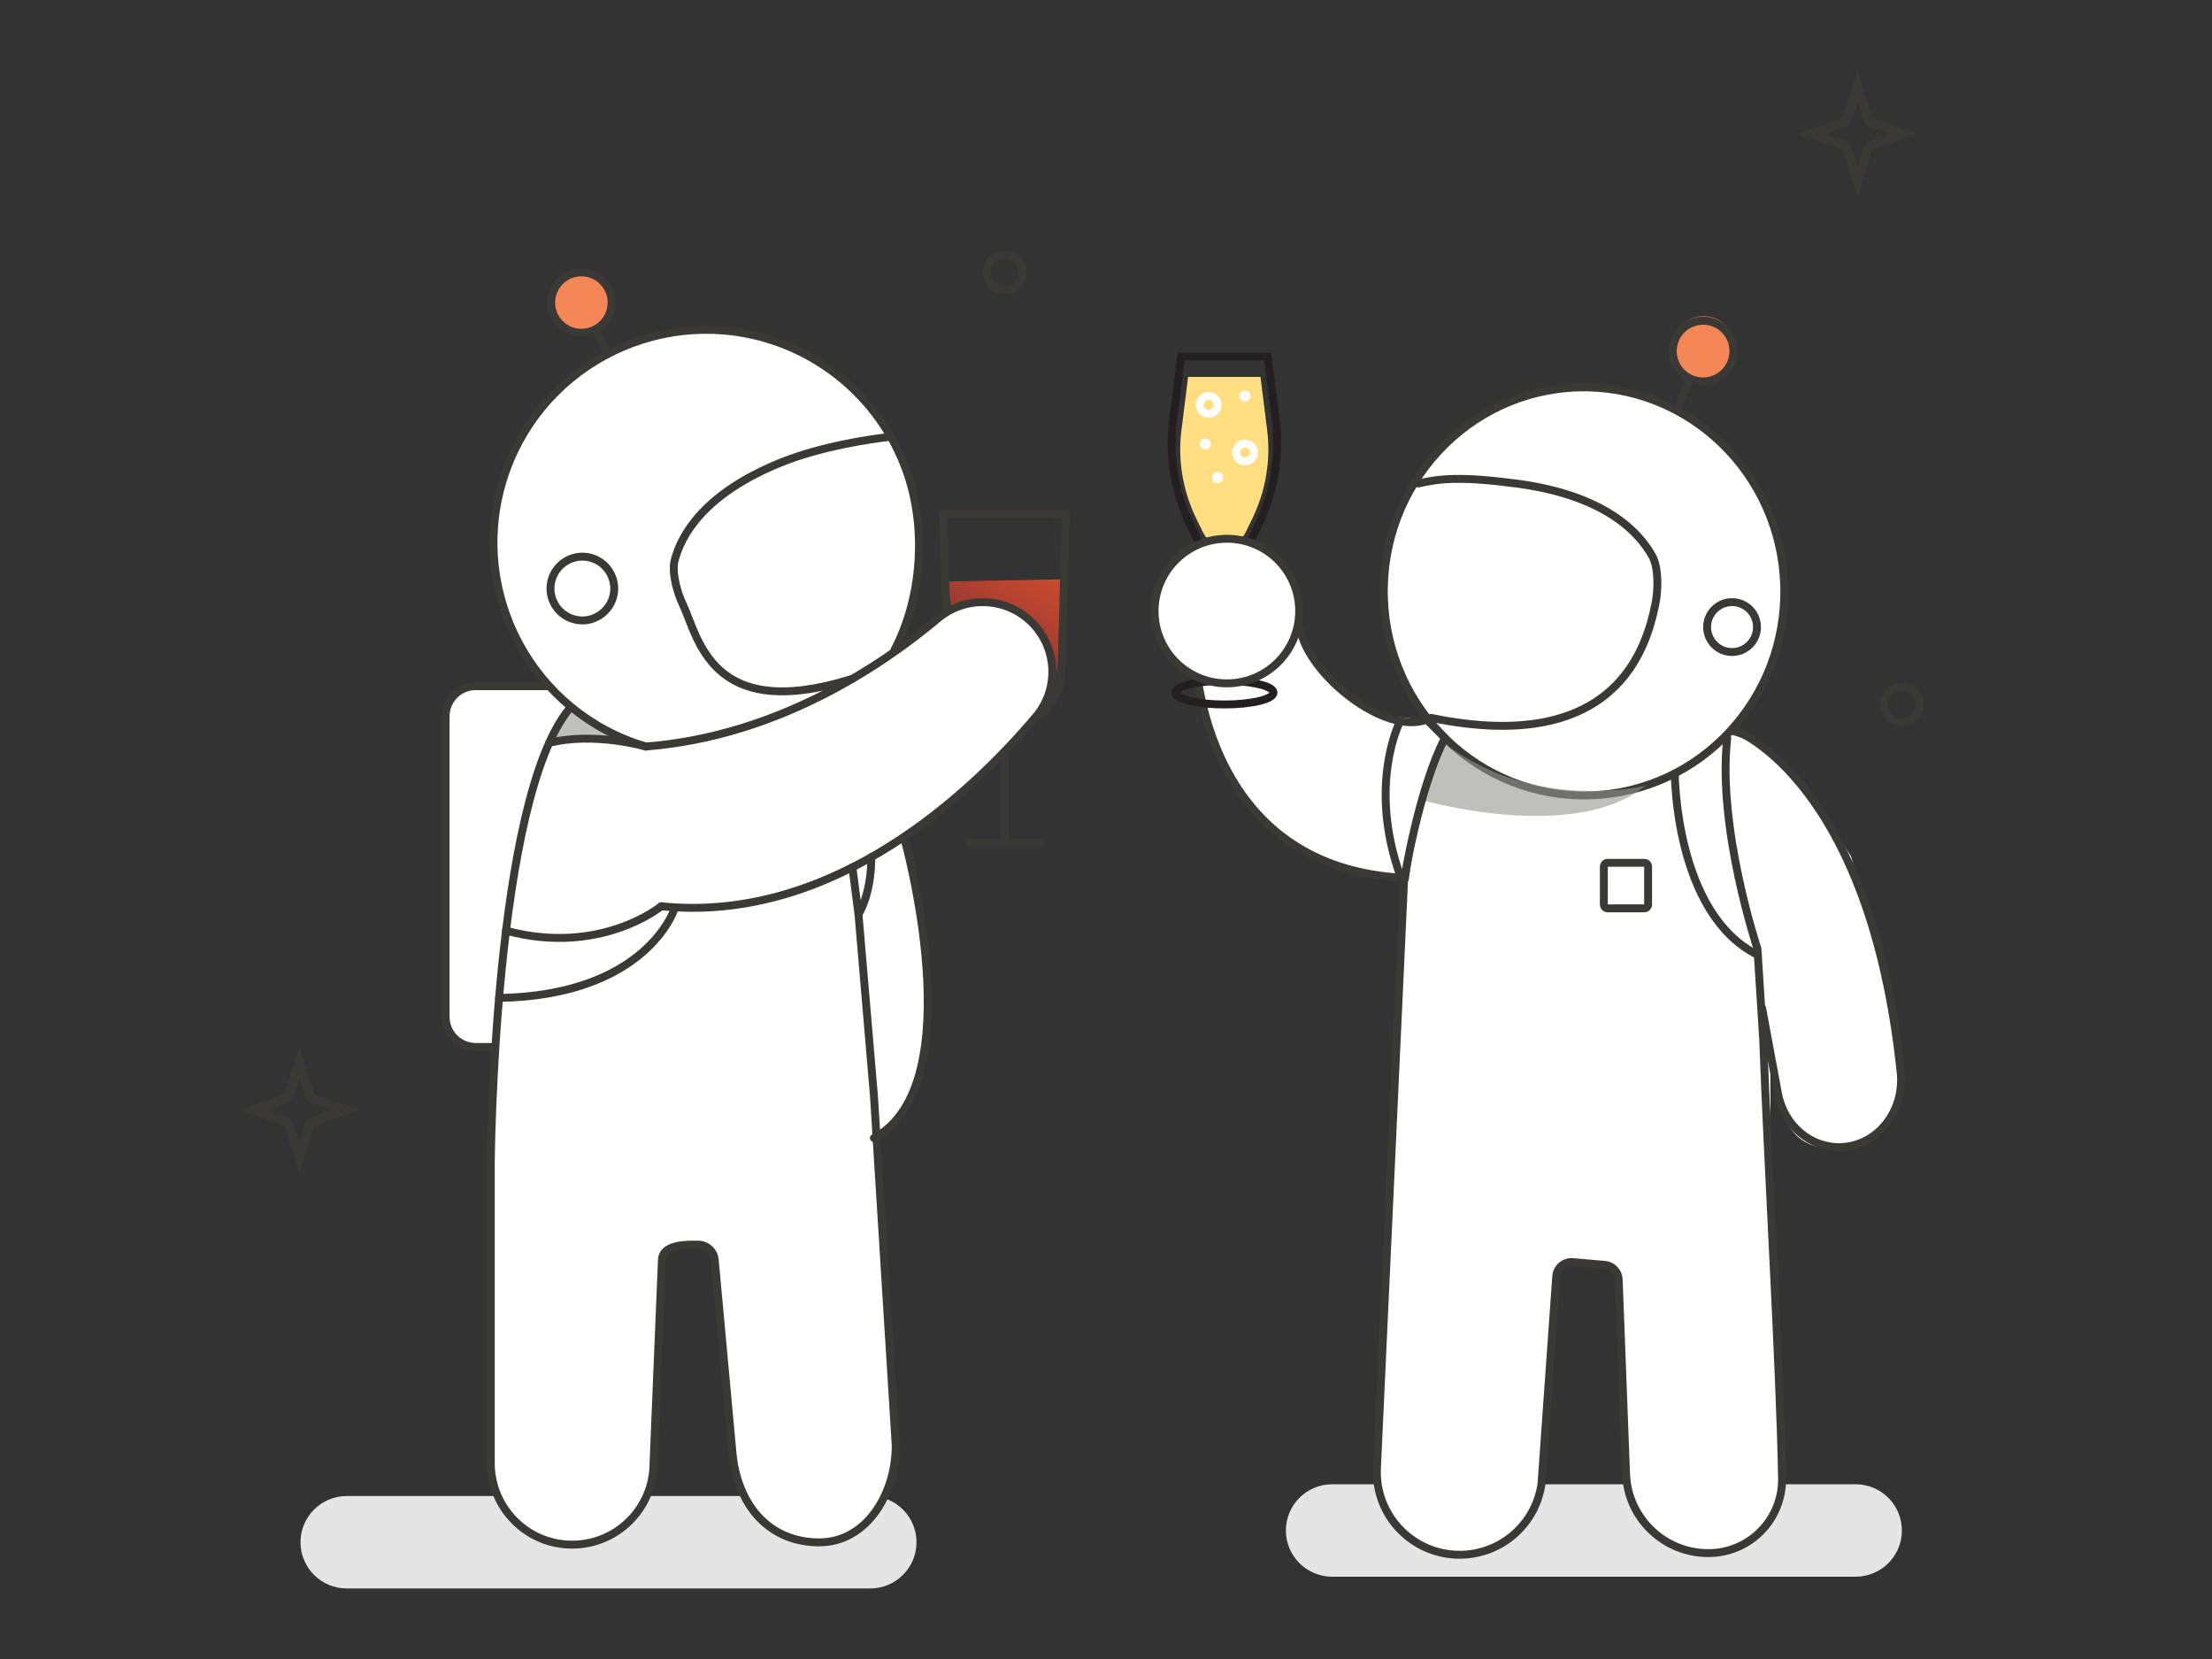 <svg width="560" height="420" viewBox="0 0 560 420" fill="none" xmlns="http://www.w3.org/2000/svg">
<rect x="0" y="0" width="560" height="420" fill="#333333" stroke="none"/>
<path d="M303.296 168.919L329.207 159.375C329.207 159.375 332.965 183.257 362.633 181.897L374.228 206.793L360.581 237.822L354.772 221.109C354.772 221.109 311.803 225.212 303.273 168.919H303.296Z" fill="white"/>
<path d="M469.78 375.766H337.253C330.786 375.766 325.543 381.003 325.543 387.465C325.543 393.926 330.786 399.164 337.253 399.164H469.78C476.248 399.164 481.491 393.926 481.491 387.465C481.491 381.003 476.248 375.766 469.78 375.766Z" fill="#E5E5E5"/>
<path d="M365.806 186.832C362.187 194.117 358.014 203.914 356.793 214.863L355.363 224.453" fill="white"/>
<path d="M365.806 186.832C362.187 194.117 358.014 203.914 356.793 214.863L355.363 224.453" stroke="#3A3936" stroke-width="2" stroke-linecap="round" stroke-linejoin="round"/>
<path d="M365.817 175.535L357.195 186.784L371.418 285.448L389.307 309.053L445.024 241.718L448.228 283.304L448.182 263.433L452.332 283.626C452.332 283.626 455.236 293.792 470.451 289.85C485.665 285.885 480.547 261.635 480.547 261.635L468.653 216.867L456.85 198.241C456.85 198.241 442.719 184.225 434.904 185.908L436.841 177.218L367.338 175.512H365.817V175.535Z" fill="white"/>
<path d="M402.549 201.362C430.533 200.536 452.536 176.748 451.695 148.229C450.853 119.711 427.486 97.261 399.502 98.087C371.518 98.913 349.514 122.701 350.356 151.219C351.197 179.738 374.565 202.188 402.549 201.362Z" fill="white" stroke="#3A3936" stroke-width="2" stroke-linecap="round" stroke-linejoin="round"/>
<path d="M355.463 222.816L348.593 371.687C348.04 383.628 357.584 393.61 369.525 393.61C379.921 393.61 388.727 386.003 390.248 375.721L393.983 323.116C394.144 320.949 396.035 319.336 398.178 319.52L406.247 320.212C408.206 320.373 409.704 321.964 409.797 323.923L411.664 373.209C412.125 384.389 421.323 393.195 432.503 393.195C442.946 393.195 451.337 384.666 451.152 374.223C450.622 345.431 447.556 295.477 446.381 263.204L444.974 240.982" fill="white"/>
<path d="M355.463 222.816L348.593 371.687C348.04 383.628 357.584 393.61 369.525 393.61C379.921 393.61 388.727 386.003 390.248 375.721L393.983 323.116C394.144 320.949 396.035 319.336 398.178 319.52L406.247 320.212C408.206 320.373 409.704 321.964 409.797 323.923L411.664 373.209C412.125 384.389 421.323 393.195 432.503 393.195C442.946 393.195 451.337 384.666 451.152 374.223C450.622 345.431 447.556 295.477 446.381 263.204L444.974 240.982" stroke="#3A3936" stroke-width="2" stroke-linecap="round" stroke-linejoin="round"/>
<path d="M437.277 186.832C434.695 209.585 444.93 240.198 444.93 240.198" stroke="#3A3936" stroke-width="2" stroke-linecap="round" stroke-linejoin="round"/>
<path d="M424 195.824C424 195.824 424.023 231.417 445.047 241.767" stroke="#3A3936" stroke-width="2" stroke-linecap="round" stroke-linejoin="round"/>
<path d="M359.062 122.402C364.595 121.112 370.128 120.581 384.166 122.449C406.366 125.422 415.01 134.782 418.33 140.844C419.92 143.749 419.782 149.374 419.136 152.624C416.923 163.781 409.339 191.421 362.29 181.739" stroke="#3A3936" stroke-width="2" stroke-linecap="round" stroke-linejoin="round"/>
<path d="M427.599 96.465L425.086 102.597" stroke="#3A3936" stroke-width="2" stroke-linecap="round" stroke-linejoin="round"/>
<path d="M438.496 165.07C441.984 165.07 444.812 162.242 444.812 158.754C444.812 155.265 441.984 152.438 438.496 152.438C435.008 152.438 432.18 155.265 432.18 158.754C432.18 162.242 435.008 165.07 438.496 165.07Z" fill="white" stroke="#3A3936" stroke-width="2" stroke-linecap="round" stroke-linejoin="round"/>
<g opacity="0.7">
<path d="M431.325 95.337C435.564 95.337 439.001 91.9 439.001 87.661C439.001 83.421 435.564 79.984 431.325 79.984C427.085 79.984 423.648 83.421 423.648 87.661C423.648 91.9 427.085 95.337 431.325 95.337Z" fill="#F36C3D"/>
</g>
<path d="M431.165 96.56C435.404 96.56 438.841 93.123 438.841 88.883C438.841 84.644 435.404 81.207 431.165 81.207C426.925 81.207 423.488 84.644 423.488 88.883C423.488 93.123 426.925 96.56 431.165 96.56Z" fill="#F58756" stroke="#3A3936" stroke-width="2" stroke-miterlimit="10"/>
<g style="mix-blend-mode:multiply" opacity="0.6">
<path d="M359.453 202.416C359.453 202.416 398.342 213.78 416.599 198.912C416.599 198.912 388.776 205.804 365.816 188.262L359.453 202.416Z" fill="#94968F"/>
</g>
<path d="M355.467 222.815C355.467 222.815 359.179 199.555 365.818 186.83L361.207 182.197C350.419 186.231 331.24 170.648 329.211 159.375" fill="white"/>
<path d="M355.467 222.815C355.467 222.815 359.179 199.555 365.818 186.83L361.207 182.197C350.419 186.231 331.24 170.648 329.211 159.375" stroke="#3A3936" stroke-width="2" stroke-linecap="round" stroke-linejoin="round"/>
<path d="M416.27 218.438H407.003C406.469 218.438 406.035 218.871 406.035 219.406V228.995C406.035 229.53 406.469 229.964 407.003 229.964H416.27C416.805 229.964 417.239 229.53 417.239 228.995V219.406C417.239 218.871 416.805 218.438 416.27 218.438Z" stroke="#3A3936" stroke-width="2" stroke-linecap="round" stroke-linejoin="round"/>
<path d="M439.371 184.918C439.371 184.918 473.488 197.458 481.188 271.548C482.202 281.391 475.263 290.105 466.042 290.405C458.366 290.658 451.612 284.918 450.113 276.804L446.102 255.204" stroke="#3A3936" stroke-width="2" stroke-linecap="round" stroke-linejoin="round"/>
<path d="M302.535 164.449C302.535 164.449 302.973 218.875 354.379 222.172L302.535 164.449Z" fill="white"/>
<path d="M302.535 164.449C302.535 164.449 302.973 218.875 354.379 222.172" stroke="#3A3936" stroke-width="2" stroke-linecap="round" stroke-linejoin="round"/>
<path d="M311.97 172.401C311.647 170.764 311.486 169.127 311.486 167.468V148.565C311.486 147.597 311.717 146.629 312.155 145.776L315.197 139.828L318.263 133.604C322.505 125.006 324.119 115.6 322.966 106.333L320.937 90.289H299.015L296.986 106.333C295.811 115.623 297.424 125.006 301.689 133.604L304.755 139.828L307.798 145.776C308.236 146.629 308.466 147.597 308.466 148.565V167.468C308.466 169.127 308.305 170.787 307.982 172.401C302.081 172.631 297.563 173.876 297.563 175.352C297.563 177.011 303.118 178.348 309.988 178.348C316.857 178.348 322.413 177.011 322.413 175.352C322.413 173.853 317.918 172.631 311.993 172.401H311.97Z" stroke="#231F20" stroke-width="2" stroke-miterlimit="10"/>
<path d="M309.962 138.191C307.702 138.191 305.628 136.901 304.613 134.872L303.023 131.645C299.473 124.452 298.113 116.592 299.104 108.846L300.787 95.43H319.113L320.796 108.846C321.764 116.615 320.427 124.452 316.877 131.645L315.287 134.872C314.272 136.901 312.221 138.191 309.939 138.191H309.962Z" fill="#FFDE82"/>
<path d="M315.197 116.823C316.444 116.823 317.456 115.811 317.456 114.564C317.456 113.316 316.444 112.305 315.197 112.305C313.949 112.305 312.938 113.316 312.938 114.564C312.938 115.811 313.949 116.823 315.197 116.823Z" stroke="white" stroke-width="2" stroke-linecap="round" stroke-linejoin="round"/>
<path d="M305.993 104.764C307.241 104.764 308.253 103.753 308.253 102.505C308.253 101.258 307.241 100.246 305.993 100.246C304.746 100.246 303.734 101.258 303.734 102.505C303.734 103.753 304.746 104.764 305.993 104.764Z" stroke="white" stroke-width="2" stroke-linecap="round" stroke-linejoin="round"/>
<path d="M305.141 113.777C305.917 113.777 306.547 113.148 306.547 112.371C306.547 111.594 305.917 110.965 305.141 110.965C304.364 110.965 303.734 111.594 303.734 112.371C303.734 113.148 304.364 113.777 305.141 113.777Z" fill="white"/>
<path d="M308.258 122.285C309.034 122.285 309.664 121.655 309.664 120.879C309.664 120.102 309.034 119.473 308.258 119.473C307.481 119.473 306.852 120.102 306.852 120.879C306.852 121.655 307.481 122.285 308.258 122.285Z" fill="white"/>
<path d="M315.191 101.652C315.968 101.652 316.598 101.023 316.598 100.246C316.598 99.469 315.968 98.84 315.191 98.84C314.415 98.84 313.785 99.469 313.785 100.246C313.785 101.023 314.415 101.652 315.191 101.652Z" fill="white"/>
<path d="M310.604 173.001C320.713 173.001 328.908 164.807 328.908 154.698C328.908 144.589 320.713 136.395 310.604 136.395C300.496 136.395 292.301 144.589 292.301 154.698C292.301 164.807 300.496 173.001 310.604 173.001Z" fill="white" stroke="#3A3936" stroke-width="2" stroke-linecap="round" stroke-linejoin="round"/>
<path d="M354.291 182.984C354.291 182.984 346.269 198.821 354.522 221.804L354.291 182.984Z" fill="white"/>
<path d="M354.291 182.984C354.291 182.984 346.269 198.821 354.522 221.804" stroke="#3A3936" stroke-width="2" stroke-linecap="round" stroke-linejoin="round"/>
<path opacity="0.8" d="M269.408 146.652L240.062 147.206L240.823 154.306C240.823 154.306 254.977 149.027 260.879 157.556C266.78 166.085 267.771 172.632 265.627 176.574C265.627 176.574 267.933 177.911 269.408 146.675V146.652Z" fill="url(#paint0_linear_4932_19604)"/>
<path d="M254.354 184.065C262.307 184.065 268.762 177.611 268.762 169.658L269.822 130.008H238.863L239.924 169.658C239.924 177.611 246.378 184.065 254.331 184.065H254.354Z" stroke="#3A3936" stroke-width="2" stroke-linecap="round" stroke-linejoin="round"/>
<path d="M254.363 184.062V212.486" stroke="#3A3936" stroke-width="2" stroke-linecap="round" stroke-linejoin="round"/>
<path d="M263.603 213.457H245.438" stroke="#3A3936" stroke-width="2" stroke-linecap="round" stroke-linejoin="round"/>
<path d="M220.312 378.742H87.785C81.317 378.742 76.074 383.98 76.074 390.441C76.074 396.902 81.317 402.14 87.785 402.14H220.312C226.779 402.14 232.022 396.902 232.022 390.441C232.022 383.98 226.779 378.742 220.312 378.742Z" fill="#E5E5E5"/>
<path d="M226.466 164.447L228.056 163.893L240.827 154.304C240.827 154.304 252.238 148.011 262.796 159.352C273.354 170.694 258.162 186.047 258.162 186.047C258.162 186.047 236.078 209.053 229.347 211.496C229.347 211.496 240.274 256.125 232.367 273.115C232.367 273.115 229.67 282.52 221.878 287.73L226.742 367.191C226.742 367.191 226.304 386.347 207.148 390.45C207.148 390.45 187.461 390.127 185.479 368.528L180.707 317.905C180.707 317.905 179.647 314.609 173.953 315.116C168.259 315.623 167.706 318.159 167.706 318.159L165.4 371.409C165.4 371.409 164.663 388.629 144.423 391.05C144.423 391.05 122.961 389.666 124.252 367.744L124.898 265.023L117.521 264.447C117.521 264.447 111.02 262.903 112.841 250.132V181.367C112.841 181.367 113.372 171.524 124.252 173.737L147.443 172.331L226.489 164.493L226.466 164.447Z" fill="white"/>
<g style="mix-blend-mode:multiply" opacity="0.6">
<path d="M162.813 188.817C154.952 187.319 146.93 187.065 139 188.08L144.994 179.297L162.836 188.817H162.813Z" fill="#94968F"/>
</g>
<path d="M163.51 188.997C134.994 180.56 118.719 150.592 127.157 122.076C135.594 93.561 165.561 77.286 194.077 85.723C210.398 90.564 223.469 102.828 229.347 118.803C234.787 133.625 233.289 151.445 226.511 164.423" fill="white"/>
<path d="M163.51 188.997C134.994 180.56 118.719 150.592 127.157 122.076C135.594 93.561 165.561 77.286 194.077 85.723C210.398 90.564 223.469 102.828 229.347 118.803C234.787 133.625 233.289 151.445 226.511 164.423" stroke="#3A3936" stroke-width="2" stroke-linecap="round" stroke-linejoin="round"/>
<path d="M225.477 110.574C220.152 111.174 207.98 112.972 197.86 117.029C178.174 124.936 172.411 135.54 170.797 141.879C170.013 144.922 171.443 150.04 172.803 152.875C176.86 161.404 179.857 183.165 215.864 171.824" stroke="#3A3936" stroke-width="2" stroke-linecap="round" stroke-linejoin="round"/>
<path d="M146.404 84.205C150.6 84.643 154.357 81.577 154.795 77.382C155.233 73.186 152.167 69.429 147.972 68.991C143.776 68.553 140.019 71.619 139.581 75.814C139.143 80.01 142.209 83.767 146.404 84.205Z" fill="#F58756" stroke="#3A3936" stroke-width="2" stroke-miterlimit="10"/>
<path d="M150.777 83.375L153.728 89.622" stroke="#3A3936" stroke-width="2" stroke-linecap="round" stroke-linejoin="round"/>
<path d="M150.208 156.564C154.404 155.02 156.548 150.387 155.003 146.214C153.459 142.019 148.825 139.875 144.653 141.419C140.48 142.964 138.314 147.597 139.858 151.77C141.379 155.942 146.013 158.109 150.185 156.588C150.185 156.588 150.185 156.588 150.208 156.588V156.564Z" stroke="#3A3936" stroke-width="2" stroke-linecap="round" stroke-linejoin="round"/>
<path d="M217.339 231.46L221.257 277.496L226.767 365.993C226.767 378.164 219.367 390.613 207.173 390.474C195.162 390.336 187.094 381.807 185.504 368.552L180.962 319.128C180.847 316.869 178.98 315.094 176.698 315.094C174.462 315.094 167.638 314.771 167.569 319.082L165.448 370.465C165.448 381.83 156.204 391.051 144.839 391.051C133.475 391.051 124.277 381.83 124.254 370.465V294.254C124.254 294.254 124.945 202.461 144.24 179.316" stroke="#3A3936" stroke-width="2" stroke-linecap="round" stroke-linejoin="round"/>
<path d="M228.911 212.145C228.911 212.145 246.5 274.57 221.234 288.124" stroke="#3A3936" stroke-width="2" stroke-linecap="round" stroke-linejoin="round"/>
<path d="M167.398 229.434C167.398 229.434 152.045 242.089 128.094 235.612" stroke="#3A3936" stroke-width="2" stroke-linecap="round" stroke-linejoin="round"/>
<path d="M170.585 230.492C170.585 230.492 163.369 252.023 126.348 252.645" stroke="#3A3936" stroke-width="2" stroke-linecap="round" stroke-linejoin="round"/>
<path d="M163.513 188.997C163.513 188.997 150.419 185.193 139.031 188.075" stroke="#3A3936" stroke-width="2" stroke-linecap="round" stroke-linejoin="round"/>
<path d="M220.588 216.984C220.588 226.574 217.337 231.461 217.337 231.461L215.793 219.566" stroke="#3A3936" stroke-width="2" stroke-linecap="round" stroke-linejoin="round"/>
<path d="M139 173.715H120.443C116.224 173.715 112.812 177.127 112.812 181.345V257.417C112.812 261.636 116.224 265.048 120.443 265.048H124.869" stroke="#3A3936" stroke-width="2" stroke-linecap="round" stroke-linejoin="round"/>
<path d="M163.508 188.996C196.611 186.392 222.913 168.757 237.413 156.608C244.698 150.453 255.532 151.214 261.894 158.291C267.773 164.838 267.934 174.704 262.263 181.435C246.288 200.315 211.272 233.902 167.404 229.43" stroke="#3A3936" stroke-width="2" stroke-linecap="round" stroke-linejoin="round"/>
<path d="M470.267 25.582L471.835 30.607C472.042 31.299 472.595 31.852 473.264 32.106L478.358 33.881L473.264 35.656C472.572 35.886 472.042 36.439 471.835 37.154L470.267 42.179L468.7 37.154C468.492 36.462 467.939 35.909 467.27 35.656L462.176 33.881L467.27 32.106C467.962 31.875 468.492 31.322 468.7 30.607L470.267 25.582ZM470.267 17.859L466.487 29.916L455.168 33.881L466.487 37.846L470.267 49.902L474.048 37.846L485.366 33.881L474.048 29.916L470.267 17.859Z" fill="#3A3936"/>
<path d="M75.794 272.726L77.362 277.752C77.57 278.443 78.123 278.997 78.791 279.25L83.886 281.025L78.791 282.8C78.1 283.031 77.57 283.584 77.362 284.299L75.794 289.324L74.227 284.299C74.019 283.607 73.466 283.054 72.798 282.8L67.703 281.025L72.798 279.25C73.489 279.02 74.019 278.466 74.227 277.752L75.794 272.726ZM75.794 265.004L72.014 277.06L60.695 281.025L72.014 284.99L75.794 297.046L79.575 284.99L90.894 281.025L79.575 277.06L75.794 265.004Z" fill="#3A3936"/>
<path d="M254.354 73.462C256.85 73.462 258.872 71.439 258.872 68.944C258.872 66.449 256.85 64.426 254.354 64.426C251.859 64.426 249.836 66.449 249.836 68.944C249.836 71.439 251.859 73.462 254.354 73.462Z" stroke="#3A3936" stroke-width="2" stroke-linecap="round" stroke-linejoin="round"/>
<path d="M481.483 182.868C483.978 182.868 486.001 180.846 486.001 178.35C486.001 175.855 483.978 173.832 481.483 173.832C478.988 173.832 476.965 175.855 476.965 178.35C476.965 180.846 478.988 182.868 481.483 182.868Z" stroke="#3A3936" stroke-width="2" stroke-linecap="round" stroke-linejoin="round"/>
<defs>
<linearGradient id="paint0_linear_4932_19604" x1="263.668" y1="143.333" x2="249.767" y2="167.399" gradientUnits="userSpaceOnUse">
<stop offset="0.04" stop-color="#F0502E"/>
<stop offset="0.34" stop-color="#D8482F"/>
<stop offset="0.96" stop-color="#9D3533"/>
<stop offset="1" stop-color="#9A3434"/>
</linearGradient>
</defs>
</svg>
